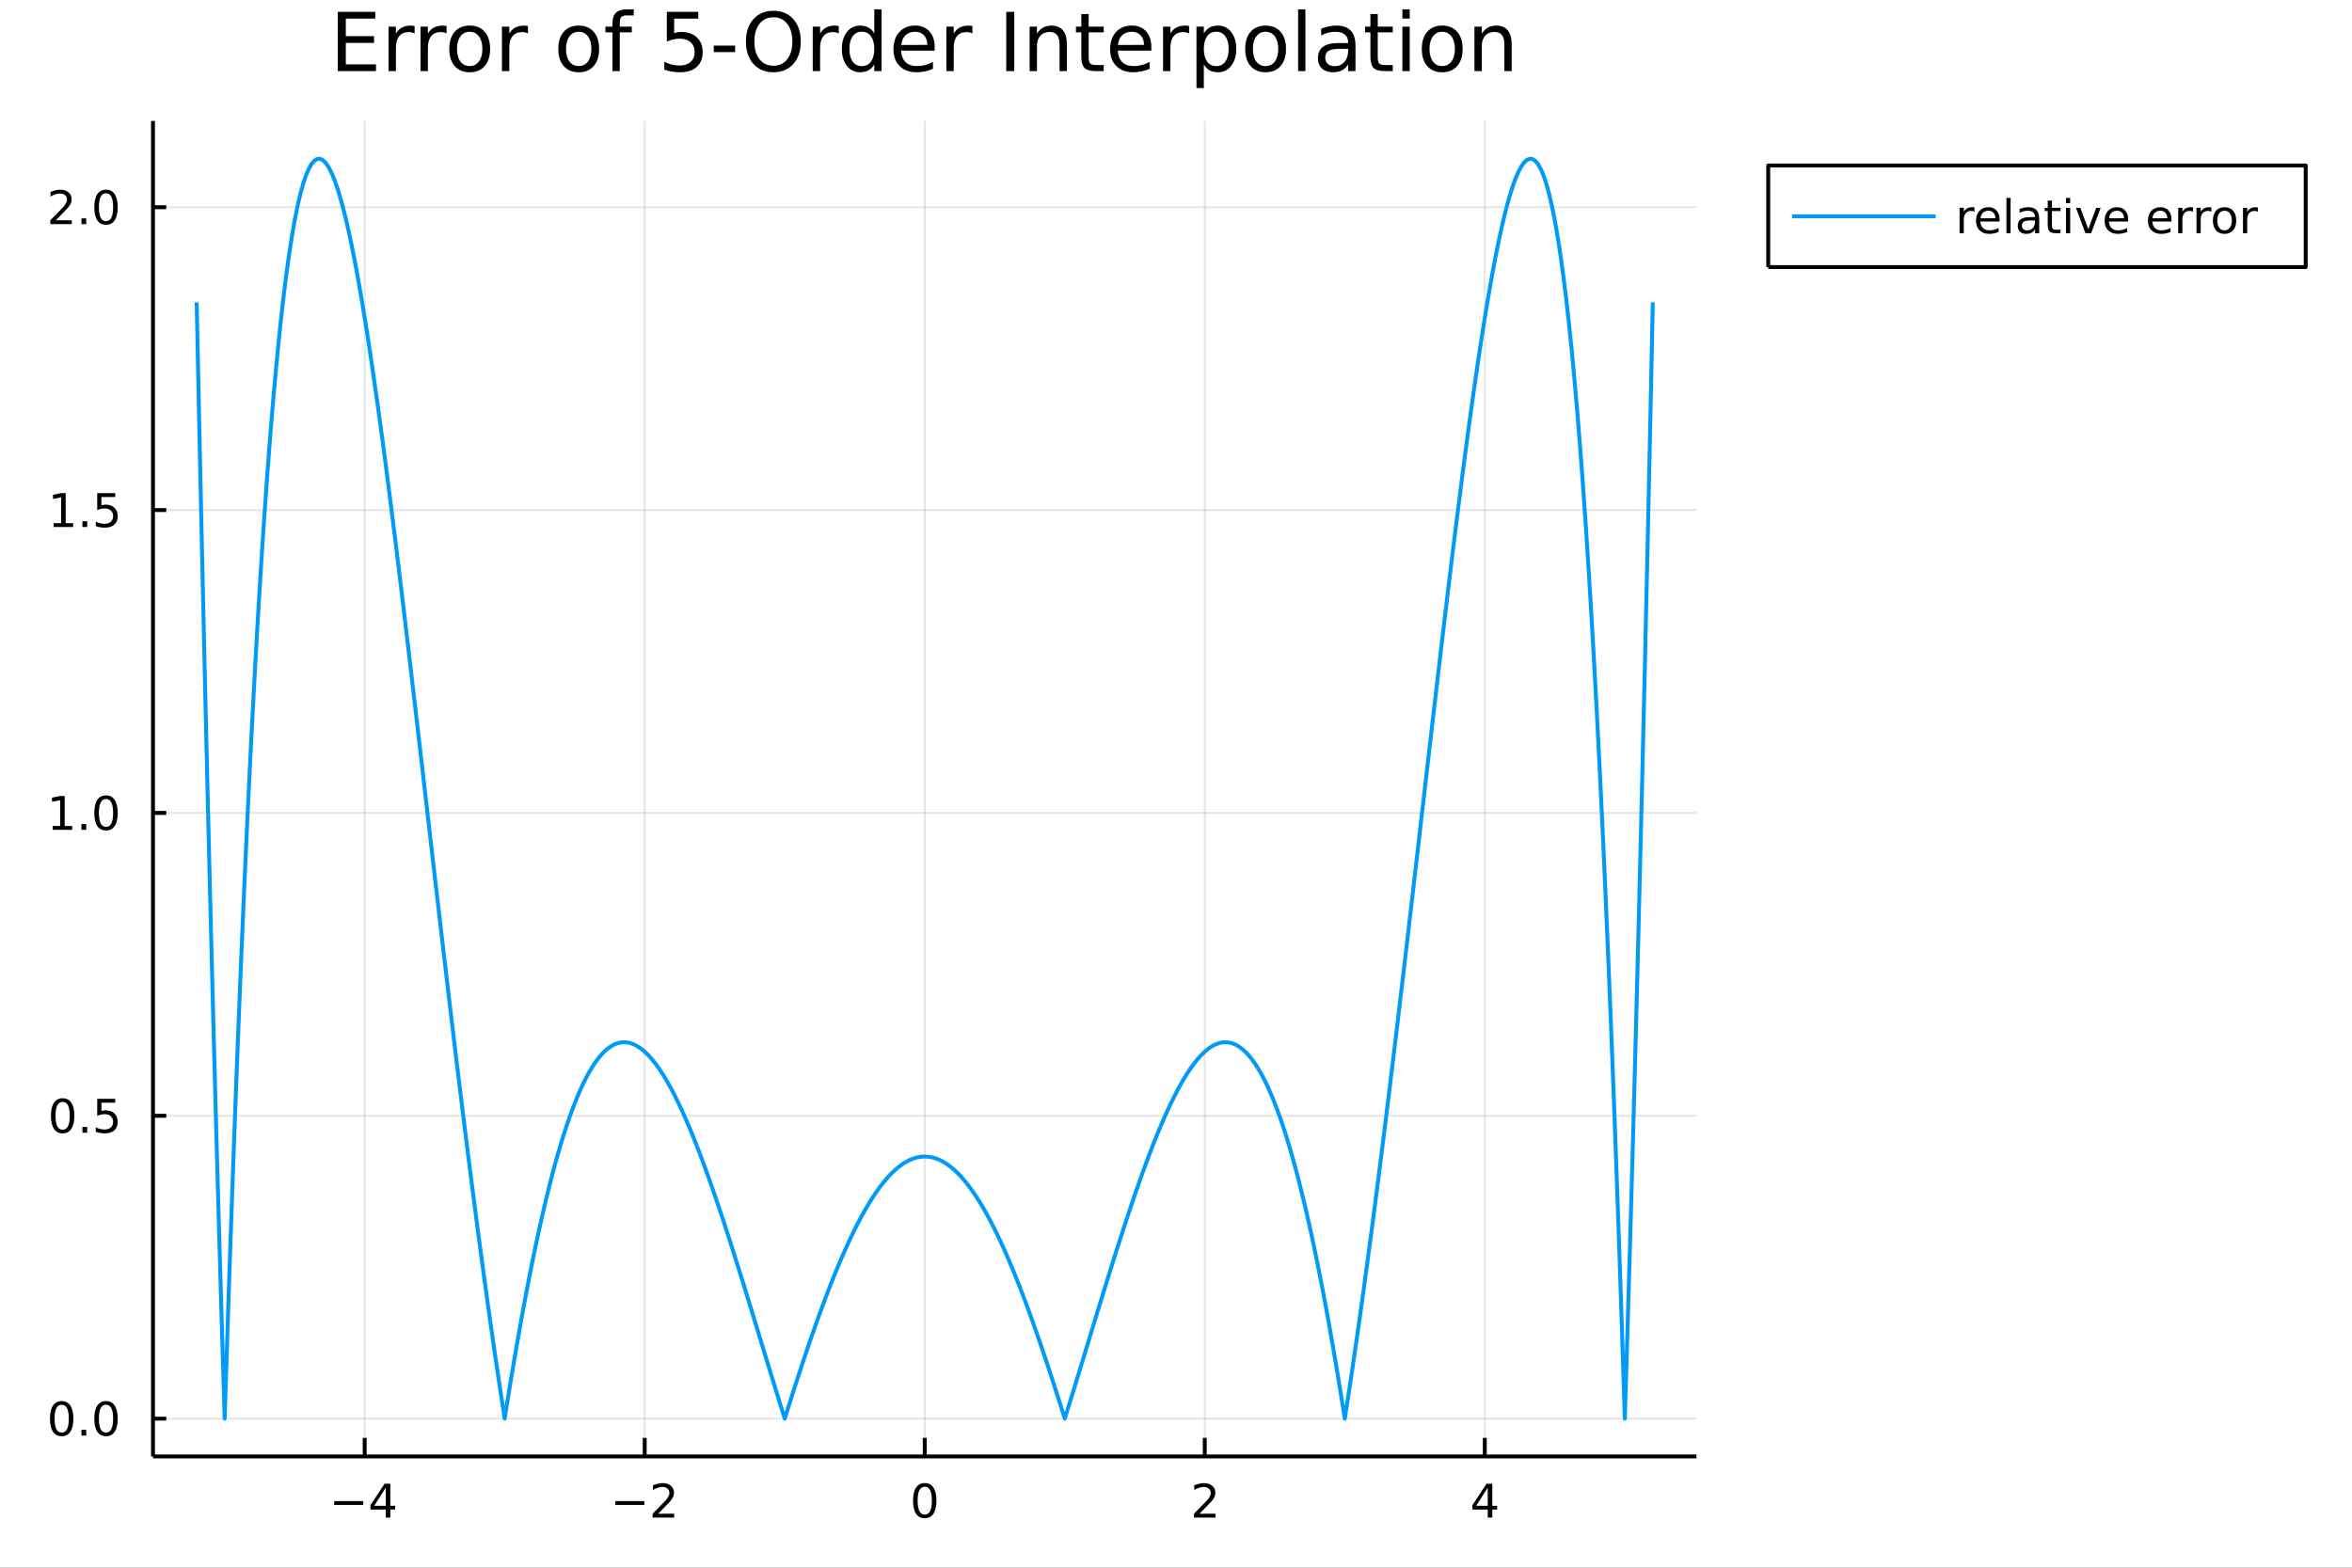 <?xml version="1.0" encoding="utf-8"?>
<svg xmlns="http://www.w3.org/2000/svg" xmlns:xlink="http://www.w3.org/1999/xlink" width="600" height="400" viewBox="0 0 2400 1600">
<rect x="0" y="0" width="2400" height="1600" fill="#333333" stroke="none"/>
<defs>
  <clipPath id="clip540">
    <rect x="0" y="0" width="2400" height="1600"/>
  </clipPath>
</defs>
<path clip-path="url(#clip540)" d="
M0 1600 L2400 1600 L2400 0 L0 0  Z
  " fill="#ffffff" fill-rule="evenodd" fill-opacity="1"/>
<defs>
  <clipPath id="clip541">
    <rect x="480" y="0" width="1681" height="1600"/>
  </clipPath>
</defs>
<path clip-path="url(#clip540)" d="
M156.112 1486.45 L1731.11 1486.45 L1731.11 123.472 L156.112 123.472  Z
  " fill="#ffffff" fill-rule="evenodd" fill-opacity="1"/>
<defs>
  <clipPath id="clip542">
    <rect x="156" y="123" width="1576" height="1364"/>
  </clipPath>
</defs>
<polyline clip-path="url(#clip542)" style="stroke:#000000; stroke-linecap:butt; stroke-linejoin:round; stroke-width:2; stroke-opacity:0.1; fill:none" points="
  372.132,1486.45 372.132,123.472 
  "/>
<polyline clip-path="url(#clip542)" style="stroke:#000000; stroke-linecap:butt; stroke-linejoin:round; stroke-width:2; stroke-opacity:0.1; fill:none" points="
  657.872,1486.45 657.872,123.472 
  "/>
<polyline clip-path="url(#clip542)" style="stroke:#000000; stroke-linecap:butt; stroke-linejoin:round; stroke-width:2; stroke-opacity:0.1; fill:none" points="
  943.612,1486.45 943.612,123.472 
  "/>
<polyline clip-path="url(#clip542)" style="stroke:#000000; stroke-linecap:butt; stroke-linejoin:round; stroke-width:2; stroke-opacity:0.1; fill:none" points="
  1229.35,1486.45 1229.35,123.472 
  "/>
<polyline clip-path="url(#clip542)" style="stroke:#000000; stroke-linecap:butt; stroke-linejoin:round; stroke-width:2; stroke-opacity:0.1; fill:none" points="
  1515.09,1486.45 1515.09,123.472 
  "/>
<polyline clip-path="url(#clip540)" style="stroke:#000000; stroke-linecap:butt; stroke-linejoin:round; stroke-width:4; stroke-opacity:1; fill:none" points="
  156.112,1486.45 1731.11,1486.45 
  "/>
<polyline clip-path="url(#clip540)" style="stroke:#000000; stroke-linecap:butt; stroke-linejoin:round; stroke-width:4; stroke-opacity:1; fill:none" points="
  372.132,1486.45 372.132,1467.55 
  "/>
<polyline clip-path="url(#clip540)" style="stroke:#000000; stroke-linecap:butt; stroke-linejoin:round; stroke-width:4; stroke-opacity:1; fill:none" points="
  657.872,1486.45 657.872,1467.55 
  "/>
<polyline clip-path="url(#clip540)" style="stroke:#000000; stroke-linecap:butt; stroke-linejoin:round; stroke-width:4; stroke-opacity:1; fill:none" points="
  943.612,1486.45 943.612,1467.55 
  "/>
<polyline clip-path="url(#clip540)" style="stroke:#000000; stroke-linecap:butt; stroke-linejoin:round; stroke-width:4; stroke-opacity:1; fill:none" points="
  1229.35,1486.45 1229.35,1467.55 
  "/>
<polyline clip-path="url(#clip540)" style="stroke:#000000; stroke-linecap:butt; stroke-linejoin:round; stroke-width:4; stroke-opacity:1; fill:none" points="
  1515.09,1486.45 1515.09,1467.55 
  "/>
<path clip-path="url(#clip540)" d="M341.032 1532.02 L370.708 1532.02 L370.708 1535.95 L341.032 1535.95 L341.032 1532.02 Z" fill="#000000" fill-rule="evenodd" fill-opacity="1" /><path clip-path="url(#clip540)" d="M393.648 1518.36 L381.842 1536.81 L393.648 1536.81 L393.648 1518.36 M392.421 1514.29 L398.301 1514.29 L398.301 1536.81 L403.231 1536.81 L403.231 1540.7 L398.301 1540.7 L398.301 1548.85 L393.648 1548.85 L393.648 1540.7 L378.046 1540.7 L378.046 1536.19 L392.421 1514.29 Z" fill="#000000" fill-rule="evenodd" fill-opacity="1" /><path clip-path="url(#clip540)" d="M627.814 1532.02 L657.49 1532.02 L657.49 1535.95 L627.814 1535.95 L627.814 1532.02 Z" fill="#000000" fill-rule="evenodd" fill-opacity="1" /><path clip-path="url(#clip540)" d="M671.61 1544.91 L687.93 1544.91 L687.93 1548.85 L665.985 1548.85 L665.985 1544.91 Q668.648 1542.16 673.231 1537.53 Q677.837 1532.88 679.018 1531.53 Q681.263 1529.01 682.143 1527.27 Q683.046 1525.51 683.046 1523.82 Q683.046 1521.07 681.101 1519.33 Q679.18 1517.6 676.078 1517.6 Q673.879 1517.6 671.425 1518.36 Q668.995 1519.13 666.217 1520.68 L666.217 1515.95 Q669.041 1514.82 671.495 1514.24 Q673.948 1513.66 675.985 1513.66 Q681.356 1513.66 684.55 1516.35 Q687.745 1519.03 687.745 1523.52 Q687.745 1525.65 686.934 1527.57 Q686.147 1529.47 684.041 1532.07 Q683.462 1532.74 680.36 1535.95 Q677.259 1539.15 671.61 1544.91 Z" fill="#000000" fill-rule="evenodd" fill-opacity="1" /><path clip-path="url(#clip540)" d="M943.612 1517.37 Q940.001 1517.37 938.173 1520.93 Q936.367 1524.47 936.367 1531.6 Q936.367 1538.71 938.173 1542.27 Q940.001 1545.82 943.612 1545.82 Q947.247 1545.82 949.052 1542.27 Q950.881 1538.71 950.881 1531.6 Q950.881 1524.47 949.052 1520.93 Q947.247 1517.37 943.612 1517.37 M943.612 1513.66 Q949.423 1513.66 952.478 1518.27 Q955.557 1522.85 955.557 1531.6 Q955.557 1540.33 952.478 1544.94 Q949.423 1549.52 943.612 1549.52 Q937.802 1549.52 934.724 1544.94 Q931.668 1540.33 931.668 1531.6 Q931.668 1522.85 934.724 1518.27 Q937.802 1513.66 943.612 1513.66 Z" fill="#000000" fill-rule="evenodd" fill-opacity="1" /><path clip-path="url(#clip540)" d="M1224.01 1544.91 L1240.32 1544.91 L1240.32 1548.85 L1218.38 1548.85 L1218.38 1544.91 Q1221.04 1542.16 1225.63 1537.53 Q1230.23 1532.88 1231.41 1531.53 Q1233.66 1529.01 1234.54 1527.27 Q1235.44 1525.51 1235.44 1523.82 Q1235.44 1521.07 1233.5 1519.33 Q1231.57 1517.6 1228.47 1517.6 Q1226.27 1517.6 1223.82 1518.36 Q1221.39 1519.13 1218.61 1520.68 L1218.61 1515.95 Q1221.44 1514.82 1223.89 1514.24 Q1226.34 1513.66 1228.38 1513.66 Q1233.75 1513.66 1236.95 1516.35 Q1240.14 1519.03 1240.14 1523.52 Q1240.14 1525.65 1239.33 1527.57 Q1238.54 1529.47 1236.44 1532.07 Q1235.86 1532.74 1232.76 1535.95 Q1229.65 1539.15 1224.01 1544.91 Z" fill="#000000" fill-rule="evenodd" fill-opacity="1" /><path clip-path="url(#clip540)" d="M1518.1 1518.36 L1506.3 1536.81 L1518.1 1536.81 L1518.1 1518.36 M1516.88 1514.29 L1522.76 1514.29 L1522.76 1536.81 L1527.69 1536.81 L1527.69 1540.7 L1522.76 1540.7 L1522.76 1548.85 L1518.1 1548.85 L1518.1 1540.7 L1502.5 1540.7 L1502.5 1536.19 L1516.88 1514.29 Z" fill="#000000" fill-rule="evenodd" fill-opacity="1" /><polyline clip-path="url(#clip542)" style="stroke:#000000; stroke-linecap:butt; stroke-linejoin:round; stroke-width:2; stroke-opacity:0.1; fill:none" points="
  156.112,1447.87 1731.11,1447.87 
  "/>
<polyline clip-path="url(#clip542)" style="stroke:#000000; stroke-linecap:butt; stroke-linejoin:round; stroke-width:2; stroke-opacity:0.1; fill:none" points="
  156.112,1138.78 1731.11,1138.78 
  "/>
<polyline clip-path="url(#clip542)" style="stroke:#000000; stroke-linecap:butt; stroke-linejoin:round; stroke-width:2; stroke-opacity:0.1; fill:none" points="
  156.112,829.677 1731.11,829.677 
  "/>
<polyline clip-path="url(#clip542)" style="stroke:#000000; stroke-linecap:butt; stroke-linejoin:round; stroke-width:2; stroke-opacity:0.1; fill:none" points="
  156.112,520.579 1731.11,520.579 
  "/>
<polyline clip-path="url(#clip542)" style="stroke:#000000; stroke-linecap:butt; stroke-linejoin:round; stroke-width:2; stroke-opacity:0.1; fill:none" points="
  156.112,211.481 1731.11,211.481 
  "/>
<polyline clip-path="url(#clip540)" style="stroke:#000000; stroke-linecap:butt; stroke-linejoin:round; stroke-width:4; stroke-opacity:1; fill:none" points="
  156.112,1486.45 156.112,123.472 
  "/>
<polyline clip-path="url(#clip540)" style="stroke:#000000; stroke-linecap:butt; stroke-linejoin:round; stroke-width:4; stroke-opacity:1; fill:none" points="
  156.112,1447.87 169.662,1447.87 
  "/>
<polyline clip-path="url(#clip540)" style="stroke:#000000; stroke-linecap:butt; stroke-linejoin:round; stroke-width:4; stroke-opacity:1; fill:none" points="
  156.112,1138.78 169.662,1138.78 
  "/>
<polyline clip-path="url(#clip540)" style="stroke:#000000; stroke-linecap:butt; stroke-linejoin:round; stroke-width:4; stroke-opacity:1; fill:none" points="
  156.112,829.677 169.662,829.677 
  "/>
<polyline clip-path="url(#clip540)" style="stroke:#000000; stroke-linecap:butt; stroke-linejoin:round; stroke-width:4; stroke-opacity:1; fill:none" points="
  156.112,520.579 169.662,520.579 
  "/>
<polyline clip-path="url(#clip540)" style="stroke:#000000; stroke-linecap:butt; stroke-linejoin:round; stroke-width:4; stroke-opacity:1; fill:none" points="
  156.112,211.481 169.662,211.481 
  "/>
<path clip-path="url(#clip540)" d="M62.937 1433.67 Q59.325 1433.67 57.497 1437.24 Q55.691 1440.78 55.691 1447.91 Q55.691 1455.01 57.497 1458.58 Q59.325 1462.12 62.937 1462.12 Q66.571 1462.12 68.376 1458.58 Q70.205 1455.01 70.205 1447.91 Q70.205 1440.78 68.376 1437.24 Q66.571 1433.67 62.937 1433.67 M62.937 1429.97 Q68.747 1429.97 71.802 1434.57 Q74.881 1439.16 74.881 1447.91 Q74.881 1456.63 71.802 1461.24 Q68.747 1465.82 62.937 1465.82 Q57.126 1465.82 54.048 1461.24 Q50.992 1456.63 50.992 1447.91 Q50.992 1439.16 54.048 1434.57 Q57.126 1429.97 62.937 1429.97 Z" fill="#000000" fill-rule="evenodd" fill-opacity="1" /><path clip-path="url(#clip540)" d="M83.098 1459.27 L87.983 1459.27 L87.983 1465.15 L83.098 1465.15 L83.098 1459.27 Z" fill="#000000" fill-rule="evenodd" fill-opacity="1" /><path clip-path="url(#clip540)" d="M108.168 1433.67 Q104.557 1433.67 102.728 1437.24 Q100.922 1440.78 100.922 1447.91 Q100.922 1455.01 102.728 1458.58 Q104.557 1462.12 108.168 1462.12 Q111.802 1462.12 113.608 1458.58 Q115.436 1455.01 115.436 1447.91 Q115.436 1440.78 113.608 1437.24 Q111.802 1433.67 108.168 1433.67 M108.168 1429.97 Q113.978 1429.97 117.033 1434.57 Q120.112 1439.16 120.112 1447.91 Q120.112 1456.63 117.033 1461.24 Q113.978 1465.82 108.168 1465.82 Q102.358 1465.82 99.279 1461.24 Q96.223 1456.63 96.223 1447.91 Q96.223 1439.16 99.279 1434.57 Q102.358 1429.97 108.168 1429.97 Z" fill="#000000" fill-rule="evenodd" fill-opacity="1" /><path clip-path="url(#clip540)" d="M63.932 1124.57 Q60.321 1124.57 58.492 1128.14 Q56.687 1131.68 56.687 1138.81 Q56.687 1145.92 58.492 1149.48 Q60.321 1153.02 63.932 1153.02 Q67.566 1153.02 69.372 1149.48 Q71.2 1145.92 71.2 1138.81 Q71.2 1131.68 69.372 1128.14 Q67.566 1124.57 63.932 1124.57 M63.932 1120.87 Q69.742 1120.87 72.798 1125.48 Q75.876 1130.06 75.876 1138.81 Q75.876 1147.54 72.798 1152.14 Q69.742 1156.73 63.932 1156.73 Q58.122 1156.73 55.043 1152.14 Q51.987 1147.54 51.987 1138.81 Q51.987 1130.06 55.043 1125.48 Q58.122 1120.87 63.932 1120.87 Z" fill="#000000" fill-rule="evenodd" fill-opacity="1" /><path clip-path="url(#clip540)" d="M84.094 1150.18 L88.978 1150.18 L88.978 1156.06 L84.094 1156.06 L84.094 1150.18 Z" fill="#000000" fill-rule="evenodd" fill-opacity="1" /><path clip-path="url(#clip540)" d="M99.21 1121.5 L117.566 1121.5 L117.566 1125.43 L103.492 1125.43 L103.492 1133.9 Q104.51 1133.56 105.529 1133.39 Q106.547 1133.21 107.566 1133.21 Q113.353 1133.21 116.733 1136.38 Q120.112 1139.55 120.112 1144.97 Q120.112 1150.55 116.64 1153.65 Q113.168 1156.73 106.848 1156.73 Q104.672 1156.73 102.404 1156.36 Q100.159 1155.99 97.751 1155.25 L97.751 1150.55 Q99.835 1151.68 102.057 1152.24 Q104.279 1152.79 106.756 1152.79 Q110.76 1152.79 113.098 1150.68 Q115.436 1148.58 115.436 1144.97 Q115.436 1141.36 113.098 1139.25 Q110.76 1137.14 106.756 1137.14 Q104.881 1137.14 103.006 1137.56 Q101.154 1137.98 99.21 1138.86 L99.21 1121.5 Z" fill="#000000" fill-rule="evenodd" fill-opacity="1" /><path clip-path="url(#clip540)" d="M53.747 843.022 L61.386 843.022 L61.386 816.657 L53.075 818.323 L53.075 814.064 L61.339 812.397 L66.015 812.397 L66.015 843.022 L73.654 843.022 L73.654 846.957 L53.747 846.957 L53.747 843.022 Z" fill="#000000" fill-rule="evenodd" fill-opacity="1" /><path clip-path="url(#clip540)" d="M83.098 841.078 L87.983 841.078 L87.983 846.957 L83.098 846.957 L83.098 841.078 Z" fill="#000000" fill-rule="evenodd" fill-opacity="1" /><path clip-path="url(#clip540)" d="M108.168 815.476 Q104.557 815.476 102.728 819.041 Q100.922 822.582 100.922 829.712 Q100.922 836.818 102.728 840.383 Q104.557 843.925 108.168 843.925 Q111.802 843.925 113.608 840.383 Q115.436 836.818 115.436 829.712 Q115.436 822.582 113.608 819.041 Q111.802 815.476 108.168 815.476 M108.168 811.772 Q113.978 811.772 117.033 816.379 Q120.112 820.962 120.112 829.712 Q120.112 838.439 117.033 843.045 Q113.978 847.629 108.168 847.629 Q102.358 847.629 99.279 843.045 Q96.223 838.439 96.223 829.712 Q96.223 820.962 99.279 816.379 Q102.358 811.772 108.168 811.772 Z" fill="#000000" fill-rule="evenodd" fill-opacity="1" /><path clip-path="url(#clip540)" d="M54.742 533.924 L62.381 533.924 L62.381 507.559 L54.071 509.225 L54.071 504.966 L62.335 503.299 L67.011 503.299 L67.011 533.924 L74.649 533.924 L74.649 537.859 L54.742 537.859 L54.742 533.924 Z" fill="#000000" fill-rule="evenodd" fill-opacity="1" /><path clip-path="url(#clip540)" d="M84.094 531.98 L88.978 531.98 L88.978 537.859 L84.094 537.859 L84.094 531.98 Z" fill="#000000" fill-rule="evenodd" fill-opacity="1" /><path clip-path="url(#clip540)" d="M99.21 503.299 L117.566 503.299 L117.566 507.235 L103.492 507.235 L103.492 515.707 Q104.51 515.36 105.529 515.197 Q106.547 515.012 107.566 515.012 Q113.353 515.012 116.733 518.184 Q120.112 521.355 120.112 526.771 Q120.112 532.35 116.64 535.452 Q113.168 538.531 106.848 538.531 Q104.672 538.531 102.404 538.16 Q100.159 537.79 97.751 537.049 L97.751 532.35 Q99.835 533.484 102.057 534.04 Q104.279 534.596 106.756 534.596 Q110.76 534.596 113.098 532.489 Q115.436 530.383 115.436 526.771 Q115.436 523.16 113.098 521.054 Q110.76 518.947 106.756 518.947 Q104.881 518.947 103.006 519.364 Q101.154 519.781 99.21 520.66 L99.21 503.299 Z" fill="#000000" fill-rule="evenodd" fill-opacity="1" /><path clip-path="url(#clip540)" d="M56.964 224.826 L73.284 224.826 L73.284 228.761 L51.339 228.761 L51.339 224.826 Q54.001 222.072 58.585 217.442 Q63.191 212.789 64.372 211.447 Q66.617 208.924 67.497 207.188 Q68.399 205.428 68.399 203.738 Q68.399 200.984 66.455 199.248 Q64.534 197.512 61.432 197.512 Q59.233 197.512 56.779 198.276 Q54.349 199.039 51.571 200.59 L51.571 195.868 Q54.395 194.734 56.849 194.155 Q59.302 193.576 61.339 193.576 Q66.71 193.576 69.904 196.262 Q73.099 198.947 73.099 203.438 Q73.099 205.567 72.288 207.488 Q71.501 209.387 69.395 211.979 Q68.816 212.65 65.714 215.868 Q62.612 219.062 56.964 224.826 Z" fill="#000000" fill-rule="evenodd" fill-opacity="1" /><path clip-path="url(#clip540)" d="M83.098 222.882 L87.983 222.882 L87.983 228.761 L83.098 228.761 L83.098 222.882 Z" fill="#000000" fill-rule="evenodd" fill-opacity="1" /><path clip-path="url(#clip540)" d="M108.168 197.28 Q104.557 197.28 102.728 200.845 Q100.922 204.387 100.922 211.516 Q100.922 218.623 102.728 222.187 Q104.557 225.729 108.168 225.729 Q111.802 225.729 113.608 222.187 Q115.436 218.623 115.436 211.516 Q115.436 204.387 113.608 200.845 Q111.802 197.28 108.168 197.28 M108.168 193.576 Q113.978 193.576 117.033 198.183 Q120.112 202.766 120.112 211.516 Q120.112 220.243 117.033 224.849 Q113.978 229.433 108.168 229.433 Q102.358 229.433 99.279 224.849 Q96.223 220.243 96.223 211.516 Q96.223 202.766 99.279 198.183 Q102.358 193.576 108.168 193.576 Z" fill="#000000" fill-rule="evenodd" fill-opacity="1" /><path clip-path="url(#clip540)" d="M344.686 12.096 L382.927 12.096 L382.927 18.983 L352.869 18.983 L352.869 36.888 L381.671 36.888 L381.671 43.774 L352.869 43.774 L352.869 65.689 L383.656 65.689 L383.656 72.576 L344.686 72.576 L344.686 12.096 Z" fill="#000000" fill-rule="evenodd" fill-opacity="1" /><path clip-path="url(#clip540)" d="M423.071 34.173 Q421.815 33.444 420.317 33.12 Q418.858 32.756 417.076 32.756 Q410.756 32.756 407.354 36.888 Q403.991 40.979 403.991 48.676 L403.991 72.576 L396.497 72.576 L396.497 27.206 L403.991 27.206 L403.991 34.254 Q406.341 30.122 410.108 28.138 Q413.876 26.112 419.263 26.112 Q420.033 26.112 420.965 26.234 Q421.896 26.315 423.031 26.517 L423.071 34.173 Z" fill="#000000" fill-rule="evenodd" fill-opacity="1" /><path clip-path="url(#clip540)" d="M455.722 34.173 Q454.466 33.444 452.967 33.12 Q451.509 32.756 449.726 32.756 Q443.407 32.756 440.004 36.888 Q436.642 40.979 436.642 48.676 L436.642 72.576 L429.148 72.576 L429.148 27.206 L436.642 27.206 L436.642 34.254 Q438.991 30.122 442.759 28.138 Q446.526 26.112 451.914 26.112 Q452.683 26.112 453.615 26.234 Q454.547 26.315 455.681 26.517 L455.722 34.173 Z" fill="#000000" fill-rule="evenodd" fill-opacity="1" /><path clip-path="url(#clip540)" d="M479.298 32.431 Q473.302 32.431 469.819 37.131 Q466.335 41.789 466.335 49.931 Q466.335 58.074 469.778 62.773 Q473.262 67.431 479.298 67.431 Q485.253 67.431 488.736 62.732 Q492.22 58.033 492.22 49.931 Q492.22 41.87 488.736 37.171 Q485.253 32.431 479.298 32.431 M479.298 26.112 Q489.02 26.112 494.57 32.431 Q500.119 38.751 500.119 49.931 Q500.119 61.071 494.57 67.431 Q489.02 73.751 479.298 73.751 Q469.535 73.751 463.985 67.431 Q458.476 61.071 458.476 49.931 Q458.476 38.751 463.985 32.431 Q469.535 26.112 479.298 26.112 Z" fill="#000000" fill-rule="evenodd" fill-opacity="1" /><path clip-path="url(#clip540)" d="M538.765 34.173 Q537.509 33.444 536.01 33.12 Q534.552 32.756 532.77 32.756 Q526.45 32.756 523.048 36.888 Q519.685 40.979 519.685 48.676 L519.685 72.576 L512.191 72.576 L512.191 27.206 L519.685 27.206 L519.685 34.254 Q522.035 30.122 525.802 28.138 Q529.569 26.112 534.957 26.112 Q535.727 26.112 536.659 26.234 Q537.59 26.315 538.725 26.517 L538.765 34.173 Z" fill="#000000" fill-rule="evenodd" fill-opacity="1" /><path clip-path="url(#clip540)" d="M590.536 32.431 Q584.54 32.431 581.056 37.131 Q577.573 41.789 577.573 49.931 Q577.573 58.074 581.016 62.773 Q584.5 67.431 590.536 67.431 Q596.49 67.431 599.974 62.732 Q603.458 58.033 603.458 49.931 Q603.458 41.87 599.974 37.171 Q596.49 32.431 590.536 32.431 M590.536 26.112 Q600.258 26.112 605.808 32.431 Q611.357 38.751 611.357 49.931 Q611.357 61.071 605.808 67.431 Q600.258 73.751 590.536 73.751 Q580.773 73.751 575.223 67.431 Q569.714 61.071 569.714 49.931 Q569.714 38.751 575.223 32.431 Q580.773 26.112 590.536 26.112 Z" fill="#000000" fill-rule="evenodd" fill-opacity="1" /><path clip-path="url(#clip540)" d="M646.681 9.544 L646.681 15.742 L639.552 15.742 Q635.541 15.742 633.961 17.362 Q632.422 18.983 632.422 23.195 L632.422 27.206 L644.696 27.206 L644.696 32.999 L632.422 32.999 L632.422 72.576 L624.928 72.576 L624.928 32.999 L617.798 32.999 L617.798 27.206 L624.928 27.206 L624.928 24.046 Q624.928 16.471 628.452 13.028 Q631.976 9.544 639.633 9.544 L646.681 9.544 Z" fill="#000000" fill-rule="evenodd" fill-opacity="1" /><path clip-path="url(#clip540)" d="M680.425 12.096 L712.549 12.096 L712.549 18.983 L687.919 18.983 L687.919 33.809 Q689.702 33.201 691.484 32.918 Q693.267 32.594 695.049 32.594 Q705.176 32.594 711.091 38.143 Q717.005 43.693 717.005 53.172 Q717.005 62.935 710.928 68.363 Q704.852 73.751 693.793 73.751 Q689.985 73.751 686.015 73.103 Q682.086 72.454 677.873 71.158 L677.873 62.935 Q681.519 64.92 685.408 65.892 Q689.297 66.864 693.631 66.864 Q700.639 66.864 704.731 63.178 Q708.822 59.492 708.822 53.172 Q708.822 46.853 704.731 43.166 Q700.639 39.48 693.631 39.48 Q690.35 39.48 687.069 40.209 Q683.828 40.938 680.425 42.478 L680.425 12.096 Z" fill="#000000" fill-rule="evenodd" fill-opacity="1" /><path clip-path="url(#clip540)" d="M728.307 46.529 L750.141 46.529 L750.141 53.172 L728.307 53.172 L728.307 46.529 Z" fill="#000000" fill-rule="evenodd" fill-opacity="1" /><path clip-path="url(#clip540)" d="M789.192 17.646 Q780.28 17.646 775.014 24.289 Q769.788 30.933 769.788 42.397 Q769.788 53.82 775.014 60.464 Q780.28 67.107 789.192 67.107 Q798.104 67.107 803.289 60.464 Q808.515 53.82 808.515 42.397 Q808.515 30.933 803.289 24.289 Q798.104 17.646 789.192 17.646 M789.192 11.002 Q801.912 11.002 809.527 19.55 Q817.143 28.057 817.143 42.397 Q817.143 56.697 809.527 65.244 Q801.912 73.751 789.192 73.751 Q776.432 73.751 768.775 65.244 Q761.16 56.737 761.16 42.397 Q761.16 28.057 768.775 19.55 Q776.432 11.002 789.192 11.002 Z" fill="#000000" fill-rule="evenodd" fill-opacity="1" /><path clip-path="url(#clip540)" d="M855.91 34.173 Q854.655 33.444 853.156 33.12 Q851.697 32.756 849.915 32.756 Q843.596 32.756 840.193 36.888 Q836.831 40.979 836.831 48.676 L836.831 72.576 L829.336 72.576 L829.336 27.206 L836.831 27.206 L836.831 34.254 Q839.18 30.122 842.947 28.138 Q846.715 26.112 852.102 26.112 Q852.872 26.112 853.804 26.234 Q854.736 26.315 855.87 26.517 L855.91 34.173 Z" fill="#000000" fill-rule="evenodd" fill-opacity="1" /><path clip-path="url(#clip540)" d="M892.125 34.092 L892.125 9.544 L899.579 9.544 L899.579 72.576 L892.125 72.576 L892.125 65.77 Q889.776 69.821 886.171 71.806 Q882.606 73.751 877.583 73.751 Q869.359 73.751 864.174 67.188 Q859.03 60.626 859.03 49.931 Q859.03 39.237 864.174 32.675 Q869.359 26.112 877.583 26.112 Q882.606 26.112 886.171 28.097 Q889.776 30.041 892.125 34.092 M866.726 49.931 Q866.726 58.155 870.088 62.854 Q873.491 67.512 879.406 67.512 Q885.32 67.512 888.723 62.854 Q892.125 58.155 892.125 49.931 Q892.125 41.708 888.723 37.05 Q885.32 32.35 879.406 32.35 Q873.491 32.35 870.088 37.05 Q866.726 41.708 866.726 49.931 Z" fill="#000000" fill-rule="evenodd" fill-opacity="1" /><path clip-path="url(#clip540)" d="M953.74 48.028 L953.74 51.673 L919.469 51.673 Q919.955 59.37 924.087 63.421 Q928.259 67.431 935.673 67.431 Q939.967 67.431 943.977 66.378 Q948.028 65.325 951.998 63.218 L951.998 70.267 Q947.987 71.968 943.774 72.86 Q939.562 73.751 935.227 73.751 Q924.371 73.751 918.011 67.431 Q911.691 61.112 911.691 50.337 Q911.691 39.197 917.687 32.675 Q923.722 26.112 933.931 26.112 Q943.086 26.112 948.392 32.026 Q953.74 37.9 953.74 48.028 M946.286 45.84 Q946.205 39.723 942.843 36.077 Q939.521 32.431 934.012 32.431 Q927.773 32.431 924.006 35.956 Q920.279 39.48 919.712 45.88 L946.286 45.84 Z" fill="#000000" fill-rule="evenodd" fill-opacity="1" /><path clip-path="url(#clip540)" d="M992.264 34.173 Q991.008 33.444 989.509 33.12 Q988.051 32.756 986.268 32.756 Q979.949 32.756 976.546 36.888 Q973.184 40.979 973.184 48.676 L973.184 72.576 L965.69 72.576 L965.69 27.206 L973.184 27.206 L973.184 34.254 Q975.534 30.122 979.301 28.138 Q983.068 26.112 988.456 26.112 Q989.226 26.112 990.157 26.234 Q991.089 26.315 992.223 26.517 L992.264 34.173 Z" fill="#000000" fill-rule="evenodd" fill-opacity="1" /><path clip-path="url(#clip540)" d="M1026.78 12.096 L1034.96 12.096 L1034.96 72.576 L1026.78 72.576 L1026.78 12.096 Z" fill="#000000" fill-rule="evenodd" fill-opacity="1" /><path clip-path="url(#clip540)" d="M1088.63 45.192 L1088.63 72.576 L1081.18 72.576 L1081.18 45.435 Q1081.18 38.994 1078.67 35.794 Q1076.16 32.594 1071.13 32.594 Q1065.1 32.594 1061.62 36.442 Q1058.13 40.29 1058.13 46.934 L1058.13 72.576 L1050.64 72.576 L1050.64 27.206 L1058.13 27.206 L1058.13 34.254 Q1060.81 30.163 1064.41 28.138 Q1068.06 26.112 1072.8 26.112 Q1080.61 26.112 1084.62 30.973 Q1088.63 35.794 1088.63 45.192 Z" fill="#000000" fill-rule="evenodd" fill-opacity="1" /><path clip-path="url(#clip540)" d="M1110.87 14.324 L1110.87 27.206 L1126.23 27.206 L1126.23 32.999 L1110.87 32.999 L1110.87 57.628 Q1110.87 63.178 1112.37 64.758 Q1113.91 66.338 1118.57 66.338 L1126.23 66.338 L1126.23 72.576 L1118.57 72.576 Q1109.94 72.576 1106.66 69.376 Q1103.38 66.135 1103.38 57.628 L1103.38 32.999 L1097.91 32.999 L1097.91 27.206 L1103.38 27.206 L1103.38 14.324 L1110.87 14.324 Z" fill="#000000" fill-rule="evenodd" fill-opacity="1" /><path clip-path="url(#clip540)" d="M1174.84 48.028 L1174.84 51.673 L1140.57 51.673 Q1141.05 59.37 1145.19 63.421 Q1149.36 67.431 1156.77 67.431 Q1161.06 67.431 1165.08 66.378 Q1169.13 65.325 1173.1 63.218 L1173.1 70.267 Q1169.09 71.968 1164.87 72.86 Q1160.66 73.751 1156.33 73.751 Q1145.47 73.751 1139.11 67.431 Q1132.79 61.112 1132.79 50.337 Q1132.79 39.197 1138.78 32.675 Q1144.82 26.112 1155.03 26.112 Q1164.18 26.112 1169.49 32.026 Q1174.84 37.9 1174.84 48.028 M1167.38 45.84 Q1167.3 39.723 1163.94 36.077 Q1160.62 32.431 1155.11 32.431 Q1148.87 32.431 1145.1 35.956 Q1141.38 39.48 1140.81 45.88 L1167.38 45.84 Z" fill="#000000" fill-rule="evenodd" fill-opacity="1" /><path clip-path="url(#clip540)" d="M1213.36 34.173 Q1212.11 33.444 1210.61 33.12 Q1209.15 32.756 1207.37 32.756 Q1201.05 32.756 1197.64 36.888 Q1194.28 40.979 1194.28 48.676 L1194.28 72.576 L1186.79 72.576 L1186.79 27.206 L1194.28 27.206 L1194.28 34.254 Q1196.63 30.122 1200.4 28.138 Q1204.17 26.112 1209.55 26.112 Q1210.32 26.112 1211.26 26.234 Q1212.19 26.315 1213.32 26.517 L1213.36 34.173 Z" fill="#000000" fill-rule="evenodd" fill-opacity="1" /><path clip-path="url(#clip540)" d="M1228.39 65.77 L1228.39 89.833 L1220.9 89.833 L1220.9 27.206 L1228.39 27.206 L1228.39 34.092 Q1230.74 30.041 1234.31 28.097 Q1237.91 26.112 1242.89 26.112 Q1251.16 26.112 1256.3 32.675 Q1261.49 39.237 1261.49 49.931 Q1261.49 60.626 1256.3 67.188 Q1251.16 73.751 1242.89 73.751 Q1237.91 73.751 1234.31 71.806 Q1230.74 69.821 1228.39 65.77 M1253.75 49.931 Q1253.75 41.708 1250.35 37.05 Q1246.98 32.35 1241.07 32.35 Q1235.16 32.35 1231.75 37.05 Q1228.39 41.708 1228.39 49.931 Q1228.39 58.155 1231.75 62.854 Q1235.16 67.512 1241.07 67.512 Q1246.98 67.512 1250.35 62.854 Q1253.75 58.155 1253.75 49.931 Z" fill="#000000" fill-rule="evenodd" fill-opacity="1" /><path clip-path="url(#clip540)" d="M1291.42 32.431 Q1285.43 32.431 1281.94 37.131 Q1278.46 41.789 1278.46 49.931 Q1278.46 58.074 1281.9 62.773 Q1285.39 67.431 1291.42 67.431 Q1297.38 67.431 1300.86 62.732 Q1304.35 58.033 1304.35 49.931 Q1304.35 41.87 1300.86 37.171 Q1297.38 32.431 1291.42 32.431 M1291.42 26.112 Q1301.15 26.112 1306.69 32.431 Q1312.24 38.751 1312.24 49.931 Q1312.24 61.071 1306.69 67.431 Q1301.15 73.751 1291.42 73.751 Q1281.66 73.751 1276.11 67.431 Q1270.6 61.071 1270.6 49.931 Q1270.6 38.751 1276.11 32.431 Q1281.66 26.112 1291.42 26.112 Z" fill="#000000" fill-rule="evenodd" fill-opacity="1" /><path clip-path="url(#clip540)" d="M1324.6 9.544 L1332.05 9.544 L1332.05 72.576 L1324.6 72.576 L1324.6 9.544 Z" fill="#000000" fill-rule="evenodd" fill-opacity="1" /><path clip-path="url(#clip540)" d="M1368.27 49.769 Q1359.24 49.769 1355.75 51.835 Q1352.27 53.901 1352.27 58.884 Q1352.27 62.854 1354.86 65.203 Q1357.49 67.512 1361.99 67.512 Q1368.19 67.512 1371.91 63.137 Q1375.68 58.722 1375.68 51.43 L1375.68 49.769 L1368.27 49.769 M1383.14 46.691 L1383.14 72.576 L1375.68 72.576 L1375.68 65.689 Q1373.13 69.821 1369.32 71.806 Q1365.51 73.751 1360 73.751 Q1353.04 73.751 1348.91 69.862 Q1344.81 65.933 1344.81 59.37 Q1344.81 51.714 1349.92 47.825 Q1355.06 43.936 1365.23 43.936 L1375.68 43.936 L1375.68 43.207 Q1375.68 38.062 1372.28 35.267 Q1368.92 32.431 1362.8 32.431 Q1358.91 32.431 1355.22 33.363 Q1351.54 34.295 1348.14 36.158 L1348.14 29.272 Q1352.23 27.692 1356.08 26.922 Q1359.92 26.112 1363.57 26.112 Q1373.41 26.112 1378.27 31.216 Q1383.14 36.32 1383.14 46.691 Z" fill="#000000" fill-rule="evenodd" fill-opacity="1" /><path clip-path="url(#clip540)" d="M1405.86 14.324 L1405.86 27.206 L1421.21 27.206 L1421.21 32.999 L1405.86 32.999 L1405.86 57.628 Q1405.86 63.178 1407.36 64.758 Q1408.9 66.338 1413.56 66.338 L1421.21 66.338 L1421.21 72.576 L1413.56 72.576 Q1404.93 72.576 1401.65 69.376 Q1398.37 66.135 1398.37 57.628 L1398.37 32.999 L1392.9 32.999 L1392.9 27.206 L1398.37 27.206 L1398.37 14.324 L1405.86 14.324 Z" fill="#000000" fill-rule="evenodd" fill-opacity="1" /><path clip-path="url(#clip540)" d="M1431.02 27.206 L1438.47 27.206 L1438.47 72.576 L1431.02 72.576 L1431.02 27.206 M1431.02 9.544 L1438.47 9.544 L1438.47 18.983 L1431.02 18.983 L1431.02 9.544 Z" fill="#000000" fill-rule="evenodd" fill-opacity="1" /><path clip-path="url(#clip540)" d="M1471.65 32.431 Q1465.65 32.431 1462.17 37.131 Q1458.68 41.789 1458.68 49.931 Q1458.68 58.074 1462.13 62.773 Q1465.61 67.431 1471.65 67.431 Q1477.6 67.431 1481.09 62.732 Q1484.57 58.033 1484.57 49.931 Q1484.57 41.87 1481.09 37.171 Q1477.6 32.431 1471.65 32.431 M1471.65 26.112 Q1481.37 26.112 1486.92 32.431 Q1492.47 38.751 1492.47 49.931 Q1492.47 61.071 1486.92 67.431 Q1481.37 73.751 1471.65 73.751 Q1461.89 73.751 1456.34 67.431 Q1450.83 61.071 1450.83 49.931 Q1450.83 38.751 1456.34 32.431 Q1461.89 26.112 1471.65 26.112 Z" fill="#000000" fill-rule="evenodd" fill-opacity="1" /><path clip-path="url(#clip540)" d="M1542.54 45.192 L1542.54 72.576 L1535.08 72.576 L1535.08 45.435 Q1535.08 38.994 1532.57 35.794 Q1530.06 32.594 1525.04 32.594 Q1519 32.594 1515.52 36.442 Q1512.04 40.29 1512.04 46.934 L1512.04 72.576 L1504.54 72.576 L1504.54 27.206 L1512.04 27.206 L1512.04 34.254 Q1514.71 30.163 1518.31 28.138 Q1521.96 26.112 1526.7 26.112 Q1534.52 26.112 1538.53 30.973 Q1542.54 35.794 1542.54 45.192 Z" fill="#000000" fill-rule="evenodd" fill-opacity="1" /><polyline clip-path="url(#clip542)" style="stroke:#009af9; stroke-linecap:butt; stroke-linejoin:round; stroke-width:4; stroke-opacity:1; fill:none" points="
  200.688,308.593 203.545,444.373 206.402,574.993 209.26,700.572 212.117,821.223 214.975,937.06 217.832,1048.19 220.689,1154.73 223.547,1256.79 226.404,1354.47 
  229.262,1447.87 232.119,1358.64 234.976,1273.47 237.834,1192.27 240.691,1114.94 243.549,1041.38 246.406,971.493 249.263,905.188 252.121,842.371 254.978,782.95 
  257.836,726.836 260.693,673.94 263.55,624.174 266.408,577.453 269.265,533.693 272.123,492.81 274.98,454.723 277.837,419.352 280.695,386.618 283.552,356.442 
  286.41,328.75 289.267,303.465 292.125,280.514 294.982,259.825 297.839,241.327 300.697,224.949 303.554,210.623 306.412,198.282 309.269,187.859 312.126,179.289 
  314.984,172.509 317.841,167.455 320.699,164.067 323.556,162.284 326.413,162.047 329.271,163.297 332.128,165.979 334.986,170.035 337.843,175.411 340.7,182.054 
  343.558,189.911 346.415,198.93 349.273,209.061 352.13,220.255 354.987,232.463 357.845,245.638 360.702,259.733 363.56,274.702 366.417,290.502 369.274,307.089 
  372.132,324.421 374.989,342.456 377.847,361.152 380.704,380.472 383.561,400.375 386.419,420.824 389.276,441.782 392.134,463.213 394.991,485.082 397.848,507.354 
  400.706,529.995 403.563,552.974 406.421,576.258 409.278,599.816 412.135,623.618 414.993,647.634 417.85,671.836 420.708,696.196 423.565,720.687 426.422,745.283 
  429.28,769.958 432.137,794.686 434.995,819.445 437.852,844.21 440.709,868.959 443.567,893.67 446.424,918.322 449.282,942.893 452.139,967.365 454.996,991.717 
  457.854,1015.93 460.711,1039.99 463.569,1063.87 466.426,1087.57 469.284,1111.06 472.141,1134.32 474.998,1157.35 477.856,1180.13 480.713,1202.64 483.571,1224.88 
  486.428,1246.82 489.285,1268.47 492.143,1289.79 495,1310.79 497.858,1331.46 500.715,1351.78 503.572,1371.74 506.43,1391.34 509.287,1410.57 512.145,1429.42 
  515.002,1447.87 517.859,1429.81 520.717,1412.15 523.574,1394.9 526.432,1378.06 529.289,1361.65 532.146,1345.65 535.004,1330.09 537.861,1314.96 540.719,1300.26 
  543.576,1286.01 546.433,1272.19 549.291,1258.83 552.148,1245.91 555.006,1233.44 557.863,1221.41 560.72,1209.85 563.578,1198.73 566.435,1188.06 569.293,1177.85 
  572.15,1168.09 575.007,1158.78 577.865,1149.93 580.722,1141.52 583.58,1133.56 586.437,1126.05 589.294,1118.98 592.152,1112.36 595.009,1106.17 597.867,1100.43 
  600.724,1095.11 603.581,1090.23 606.439,1085.77 609.296,1081.74 612.154,1078.13 615.011,1074.93 617.868,1072.15 620.726,1069.77 623.583,1067.79 626.441,1066.21 
  629.298,1065.02 632.155,1064.21 635.013,1063.79 637.87,1063.74 640.728,1064.06 643.585,1064.74 646.442,1065.78 649.3,1067.18 652.157,1068.91 655.015,1070.98 
  657.872,1073.39 660.73,1076.12 663.587,1079.16 666.444,1082.52 669.302,1086.18 672.159,1090.14 675.017,1094.38 677.874,1098.91 680.731,1103.71 683.589,1108.77 
  686.446,1114.1 689.304,1119.68 692.161,1125.49 695.018,1131.55 697.876,1137.83 700.733,1144.33 703.591,1151.05 706.448,1157.97 709.305,1165.08 712.163,1172.38 
  715.02,1179.86 717.878,1187.51 720.735,1195.33 723.592,1203.3 726.45,1211.42 729.307,1219.67 732.165,1228.06 735.022,1236.57 737.879,1245.19 740.737,1253.93 
  743.594,1262.75 746.452,1271.67 749.309,1280.68 752.166,1289.75 755.024,1298.9 757.881,1308.1 760.739,1317.35 763.596,1326.64 766.453,1335.97 769.311,1345.33 
  772.168,1354.7 775.026,1364.09 777.883,1373.48 780.74,1382.87 783.598,1392.25 786.455,1401.61 789.313,1410.94 792.17,1420.24 795.027,1429.5 797.885,1438.71 
  800.742,1447.87 803.6,1438.77 806.457,1429.74 809.314,1420.79 812.172,1411.91 815.029,1403.12 817.887,1394.43 820.744,1385.83 823.601,1377.35 826.459,1368.97 
  829.316,1360.71 832.174,1352.58 835.031,1344.58 837.888,1336.71 840.746,1328.99 843.603,1321.41 846.461,1313.98 849.318,1306.71 852.176,1299.6 855.033,1292.66 
  857.89,1285.89 860.748,1279.3 863.605,1272.89 866.463,1266.66 869.32,1260.62 872.177,1254.78 875.035,1249.13 877.892,1243.69 880.75,1238.44 883.607,1233.41 
  886.464,1228.59 889.322,1223.98 892.179,1219.59 895.037,1215.42 897.894,1211.48 900.751,1207.76 903.609,1204.27 906.466,1201.01 909.324,1197.98 912.181,1195.19 
  915.038,1192.63 917.896,1190.32 920.753,1188.24 923.611,1186.4 926.468,1184.81 929.325,1183.46 932.183,1182.35 935.04,1181.49 937.898,1180.88 940.755,1180.51 
  943.612,1180.38 946.47,1180.51 949.327,1180.88 952.185,1181.49 955.042,1182.35 957.899,1183.46 960.757,1184.81 963.614,1186.4 966.472,1188.24 969.329,1190.32 
  972.186,1192.63 975.044,1195.19 977.901,1197.98 980.759,1201.01 983.616,1204.27 986.473,1207.76 989.331,1211.48 992.188,1215.42 995.046,1219.59 997.903,1223.98 
  1000.76,1228.59 1003.62,1233.41 1006.48,1238.44 1009.33,1243.69 1012.19,1249.13 1015.05,1254.78 1017.9,1260.62 1020.76,1266.66 1023.62,1272.89 1026.48,1279.3 
  1029.33,1285.89 1032.19,1292.66 1035.05,1299.6 1037.91,1306.71 1040.76,1313.98 1043.62,1321.41 1046.48,1328.99 1049.34,1336.71 1052.19,1344.58 1055.05,1352.58 
  1057.91,1360.71 1060.77,1368.97 1063.62,1377.35 1066.48,1385.83 1069.34,1394.43 1072.2,1403.12 1075.05,1411.91 1077.91,1420.79 1080.77,1429.74 1083.63,1438.77 
  1086.48,1447.87 1089.34,1438.71 1092.2,1429.5 1095.05,1420.24 1097.91,1410.94 1100.77,1401.61 1103.63,1392.25 1106.48,1382.87 1109.34,1373.48 1112.2,1364.09 
  1115.06,1354.7 1117.91,1345.33 1120.77,1335.97 1123.63,1326.64 1126.49,1317.35 1129.34,1308.1 1132.2,1298.9 1135.06,1289.75 1137.92,1280.68 1140.77,1271.67 
  1143.63,1262.75 1146.49,1253.93 1149.35,1245.19 1152.2,1236.57 1155.06,1228.06 1157.92,1219.67 1160.78,1211.42 1163.63,1203.3 1166.49,1195.33 1169.35,1187.51 
  1172.2,1179.86 1175.06,1172.38 1177.92,1165.08 1180.78,1157.97 1183.63,1151.05 1186.49,1144.33 1189.35,1137.83 1192.21,1131.55 1195.06,1125.49 1197.92,1119.68 
  1200.78,1114.1 1203.64,1108.77 1206.49,1103.71 1209.35,1098.91 1212.21,1094.38 1215.07,1090.14 1217.92,1086.18 1220.78,1082.52 1223.64,1079.16 1226.5,1076.12 
  1229.35,1073.39 1232.21,1070.98 1235.07,1068.91 1237.92,1067.18 1240.78,1065.78 1243.64,1064.74 1246.5,1064.06 1249.35,1063.74 1252.21,1063.79 1255.07,1064.21 
  1257.93,1065.02 1260.78,1066.21 1263.64,1067.79 1266.5,1069.77 1269.36,1072.15 1272.21,1074.93 1275.07,1078.13 1277.93,1081.74 1280.79,1085.77 1283.64,1090.23 
  1286.5,1095.11 1289.36,1100.43 1292.22,1106.17 1295.07,1112.36 1297.93,1118.98 1300.79,1126.05 1303.65,1133.56 1306.5,1141.52 1309.36,1149.93 1312.22,1158.78 
  1315.07,1168.09 1317.93,1177.85 1320.79,1188.06 1323.65,1198.73 1326.5,1209.85 1329.36,1221.41 1332.22,1233.44 1335.08,1245.91 1337.93,1258.83 1340.79,1272.19 
  1343.65,1286.01 1346.51,1300.26 1349.36,1314.96 1352.22,1330.09 1355.08,1345.65 1357.94,1361.65 1360.79,1378.06 1363.65,1394.9 1366.51,1412.15 1369.37,1429.81 
  1372.22,1447.87 1375.08,1429.42 1377.94,1410.57 1380.8,1391.34 1383.65,1371.74 1386.51,1351.78 1389.37,1331.46 1392.22,1310.79 1395.08,1289.79 1397.94,1268.47 
  1400.8,1246.82 1403.65,1224.88 1406.51,1202.64 1409.37,1180.13 1412.23,1157.35 1415.08,1134.32 1417.94,1111.06 1420.8,1087.57 1423.66,1063.87 1426.51,1039.99 
  1429.37,1015.93 1432.23,991.717 1435.09,967.365 1437.94,942.893 1440.8,918.322 1443.66,893.67 1446.52,868.959 1449.37,844.21 1452.23,819.445 1455.09,794.686 
  1457.94,769.958 1460.8,745.283 1463.66,720.687 1466.52,696.196 1469.37,671.836 1472.23,647.634 1475.09,623.618 1477.95,599.816 1480.8,576.258 1483.66,552.974 
  1486.52,529.995 1489.38,507.354 1492.23,485.082 1495.09,463.213 1497.95,441.782 1500.81,420.824 1503.66,400.375 1506.52,380.472 1509.38,361.152 1512.24,342.456 
  1515.09,324.421 1517.95,307.089 1520.81,290.502 1523.67,274.702 1526.52,259.733 1529.38,245.638 1532.24,232.463 1535.09,220.255 1537.95,209.061 1540.81,198.93 
  1543.67,189.911 1546.52,182.054 1549.38,175.411 1552.24,170.035 1555.1,165.979 1557.95,163.297 1560.81,162.047 1563.67,162.284 1566.53,164.067 1569.38,167.455 
  1572.24,172.509 1575.1,179.289 1577.96,187.859 1580.81,198.282 1583.67,210.623 1586.53,224.949 1589.39,241.327 1592.24,259.825 1595.1,280.514 1597.96,303.465 
  1600.82,328.75 1603.67,356.442 1606.53,386.618 1609.39,419.352 1612.24,454.723 1615.1,492.81 1617.96,533.693 1620.82,577.453 1623.67,624.174 1626.53,673.94 
  1629.39,726.836 1632.25,782.95 1635.1,842.371 1637.96,905.188 1640.82,971.493 1643.68,1041.38 1646.53,1114.94 1649.39,1192.27 1652.25,1273.47 1655.11,1358.64 
  1657.96,1447.87 1660.82,1354.47 1663.68,1256.79 1666.54,1154.73 1669.39,1048.19 1672.25,937.06 1675.11,821.223 1677.96,700.572 1680.82,574.993 1683.68,444.373 
  1686.54,308.593 
  "/>
<path clip-path="url(#clip540)" d="
M1804.33 272.585 L2352.76 272.585 L2352.76 168.905 L1804.33 168.905  Z
  " fill="#ffffff" fill-rule="evenodd" fill-opacity="1"/>
<polyline clip-path="url(#clip540)" style="stroke:#000000; stroke-linecap:butt; stroke-linejoin:round; stroke-width:4; stroke-opacity:1; fill:none" points="
  1804.33,272.585 2352.76,272.585 2352.76,168.905 1804.33,168.905 1804.33,272.585 
  "/>
<polyline clip-path="url(#clip540)" style="stroke:#009af9; stroke-linecap:butt; stroke-linejoin:round; stroke-width:4; stroke-opacity:1; fill:none" points="
  1828.74,220.745 1975.18,220.745 
  "/>
<path clip-path="url(#clip540)" d="M2014.78 216.08 Q2014.06 215.664 2013.2 215.478 Q2012.37 215.27 2011.35 215.27 Q2007.74 215.27 2005.8 217.631 Q2003.87 219.969 2003.87 224.367 L2003.87 238.025 L1999.59 238.025 L1999.59 212.099 L2003.87 212.099 L2003.87 216.127 Q2005.22 213.766 2007.37 212.631 Q2009.52 211.474 2012.6 211.474 Q2013.04 211.474 2013.57 211.543 Q2014.11 211.59 2014.75 211.705 L2014.78 216.08 Z" fill="#000000" fill-rule="evenodd" fill-opacity="1" /><path clip-path="url(#clip540)" d="M2040.38 223.997 L2040.38 226.08 L2020.79 226.08 Q2021.07 230.478 2023.43 232.793 Q2025.82 235.085 2030.05 235.085 Q2032.51 235.085 2034.8 234.483 Q2037.11 233.881 2039.38 232.677 L2039.38 236.705 Q2037.09 237.677 2034.68 238.187 Q2032.28 238.696 2029.8 238.696 Q2023.6 238.696 2019.96 235.085 Q2016.35 231.474 2016.35 225.316 Q2016.35 218.951 2019.78 215.224 Q2023.23 211.474 2029.06 211.474 Q2034.29 211.474 2037.32 214.853 Q2040.38 218.21 2040.38 223.997 M2036.12 222.747 Q2036.07 219.252 2034.15 217.168 Q2032.25 215.085 2029.11 215.085 Q2025.54 215.085 2023.39 217.099 Q2021.26 219.113 2020.93 222.77 L2036.12 222.747 Z" fill="#000000" fill-rule="evenodd" fill-opacity="1" /><path clip-path="url(#clip540)" d="M2047.37 202.006 L2051.63 202.006 L2051.63 238.025 L2047.37 238.025 L2047.37 202.006 Z" fill="#000000" fill-rule="evenodd" fill-opacity="1" /><path clip-path="url(#clip540)" d="M2072.32 224.992 Q2067.16 224.992 2065.17 226.173 Q2063.18 227.353 2063.18 230.201 Q2063.18 232.469 2064.66 233.812 Q2066.17 235.131 2068.73 235.131 Q2072.28 235.131 2074.41 232.631 Q2076.56 230.108 2076.56 225.941 L2076.56 224.992 L2072.32 224.992 M2080.82 223.233 L2080.82 238.025 L2076.56 238.025 L2076.56 234.089 Q2075.1 236.451 2072.92 237.585 Q2070.75 238.696 2067.6 238.696 Q2063.62 238.696 2061.26 236.474 Q2058.92 234.228 2058.92 230.478 Q2058.92 226.103 2061.84 223.881 Q2064.78 221.659 2070.59 221.659 L2076.56 221.659 L2076.56 221.242 Q2076.56 218.303 2074.61 216.705 Q2072.69 215.085 2069.2 215.085 Q2066.98 215.085 2064.87 215.617 Q2062.76 216.15 2060.82 217.215 L2060.82 213.279 Q2063.16 212.377 2065.35 211.937 Q2067.55 211.474 2069.64 211.474 Q2075.26 211.474 2078.04 214.391 Q2080.82 217.307 2080.82 223.233 Z" fill="#000000" fill-rule="evenodd" fill-opacity="1" /><path clip-path="url(#clip540)" d="M2093.8 204.738 L2093.8 212.099 L2102.58 212.099 L2102.58 215.409 L2093.8 215.409 L2093.8 229.483 Q2093.8 232.654 2094.66 233.557 Q2095.54 234.46 2098.2 234.46 L2102.58 234.46 L2102.58 238.025 L2098.2 238.025 Q2093.27 238.025 2091.4 236.196 Q2089.52 234.344 2089.52 229.483 L2089.52 215.409 L2086.4 215.409 L2086.4 212.099 L2089.52 212.099 L2089.52 204.738 L2093.8 204.738 Z" fill="#000000" fill-rule="evenodd" fill-opacity="1" /><path clip-path="url(#clip540)" d="M2108.18 212.099 L2112.44 212.099 L2112.44 238.025 L2108.18 238.025 L2108.18 212.099 M2108.18 202.006 L2112.44 202.006 L2112.44 207.4 L2108.18 207.4 L2108.18 202.006 Z" fill="#000000" fill-rule="evenodd" fill-opacity="1" /><path clip-path="url(#clip540)" d="M2118.29 212.099 L2122.81 212.099 L2130.91 233.858 L2139.01 212.099 L2143.53 212.099 L2133.8 238.025 L2128.02 238.025 L2118.29 212.099 Z" fill="#000000" fill-rule="evenodd" fill-opacity="1" /><path clip-path="url(#clip540)" d="M2171.58 223.997 L2171.58 226.08 L2152 226.08 Q2152.28 230.478 2154.64 232.793 Q2157.02 235.085 2161.26 235.085 Q2163.71 235.085 2166 234.483 Q2168.32 233.881 2170.59 232.677 L2170.59 236.705 Q2168.29 237.677 2165.89 238.187 Q2163.48 238.696 2161 238.696 Q2154.8 238.696 2151.16 235.085 Q2147.55 231.474 2147.55 225.316 Q2147.55 218.951 2150.98 215.224 Q2154.43 211.474 2160.26 211.474 Q2165.49 211.474 2168.53 214.853 Q2171.58 218.21 2171.58 223.997 M2167.32 222.747 Q2167.28 219.252 2165.35 217.168 Q2163.46 215.085 2160.31 215.085 Q2156.74 215.085 2154.59 217.099 Q2152.46 219.113 2152.14 222.77 L2167.32 222.747 Z" fill="#000000" fill-rule="evenodd" fill-opacity="1" /><path clip-path="url(#clip540)" d="M2215.82 223.997 L2215.82 226.08 L2196.23 226.08 Q2196.51 230.478 2198.87 232.793 Q2201.26 235.085 2205.49 235.085 Q2207.95 235.085 2210.24 234.483 Q2212.55 233.881 2214.82 232.677 L2214.82 236.705 Q2212.53 237.677 2210.12 238.187 Q2207.72 238.696 2205.24 238.696 Q2199.03 238.696 2195.4 235.085 Q2191.79 231.474 2191.79 225.316 Q2191.79 218.951 2195.22 215.224 Q2198.66 211.474 2204.5 211.474 Q2209.73 211.474 2212.76 214.853 Q2215.82 218.21 2215.82 223.997 M2211.56 222.747 Q2211.51 219.252 2209.59 217.168 Q2207.69 215.085 2204.54 215.085 Q2200.98 215.085 2198.83 217.099 Q2196.7 219.113 2196.37 222.77 L2211.56 222.747 Z" fill="#000000" fill-rule="evenodd" fill-opacity="1" /><path clip-path="url(#clip540)" d="M2237.83 216.08 Q2237.11 215.664 2236.26 215.478 Q2235.42 215.27 2234.4 215.27 Q2230.79 215.27 2228.85 217.631 Q2226.93 219.969 2226.93 224.367 L2226.93 238.025 L2222.65 238.025 L2222.65 212.099 L2226.93 212.099 L2226.93 216.127 Q2228.27 213.766 2230.42 212.631 Q2232.58 211.474 2235.65 211.474 Q2236.09 211.474 2236.63 211.543 Q2237.16 211.59 2237.81 211.705 L2237.83 216.08 Z" fill="#000000" fill-rule="evenodd" fill-opacity="1" /><path clip-path="url(#clip540)" d="M2256.49 216.08 Q2255.77 215.664 2254.91 215.478 Q2254.08 215.27 2253.06 215.27 Q2249.45 215.27 2247.51 217.631 Q2245.59 219.969 2245.59 224.367 L2245.59 238.025 L2241.3 238.025 L2241.3 212.099 L2245.59 212.099 L2245.59 216.127 Q2246.93 213.766 2249.08 212.631 Q2251.23 211.474 2254.31 211.474 Q2254.75 211.474 2255.28 211.543 Q2255.82 211.59 2256.47 211.705 L2256.49 216.08 Z" fill="#000000" fill-rule="evenodd" fill-opacity="1" /><path clip-path="url(#clip540)" d="M2269.96 215.085 Q2266.53 215.085 2264.54 217.77 Q2262.55 220.432 2262.55 225.085 Q2262.55 229.738 2264.52 232.423 Q2266.51 235.085 2269.96 235.085 Q2273.36 235.085 2275.35 232.4 Q2277.34 229.715 2277.34 225.085 Q2277.34 220.478 2275.35 217.793 Q2273.36 215.085 2269.96 215.085 M2269.96 211.474 Q2275.52 211.474 2278.69 215.085 Q2281.86 218.696 2281.86 225.085 Q2281.86 231.451 2278.69 235.085 Q2275.52 238.696 2269.96 238.696 Q2264.38 238.696 2261.21 235.085 Q2258.06 231.451 2258.06 225.085 Q2258.06 218.696 2261.21 215.085 Q2264.38 211.474 2269.96 211.474 Z" fill="#000000" fill-rule="evenodd" fill-opacity="1" /><path clip-path="url(#clip540)" d="M2303.94 216.08 Q2303.22 215.664 2302.37 215.478 Q2301.53 215.27 2300.52 215.27 Q2296.9 215.27 2294.96 217.631 Q2293.04 219.969 2293.04 224.367 L2293.04 238.025 L2288.76 238.025 L2288.76 212.099 L2293.04 212.099 L2293.04 216.127 Q2294.38 213.766 2296.53 212.631 Q2298.69 211.474 2301.77 211.474 Q2302.21 211.474 2302.74 211.543 Q2303.27 211.59 2303.92 211.705 L2303.94 216.08 Z" fill="#000000" fill-rule="evenodd" fill-opacity="1" /></svg>
